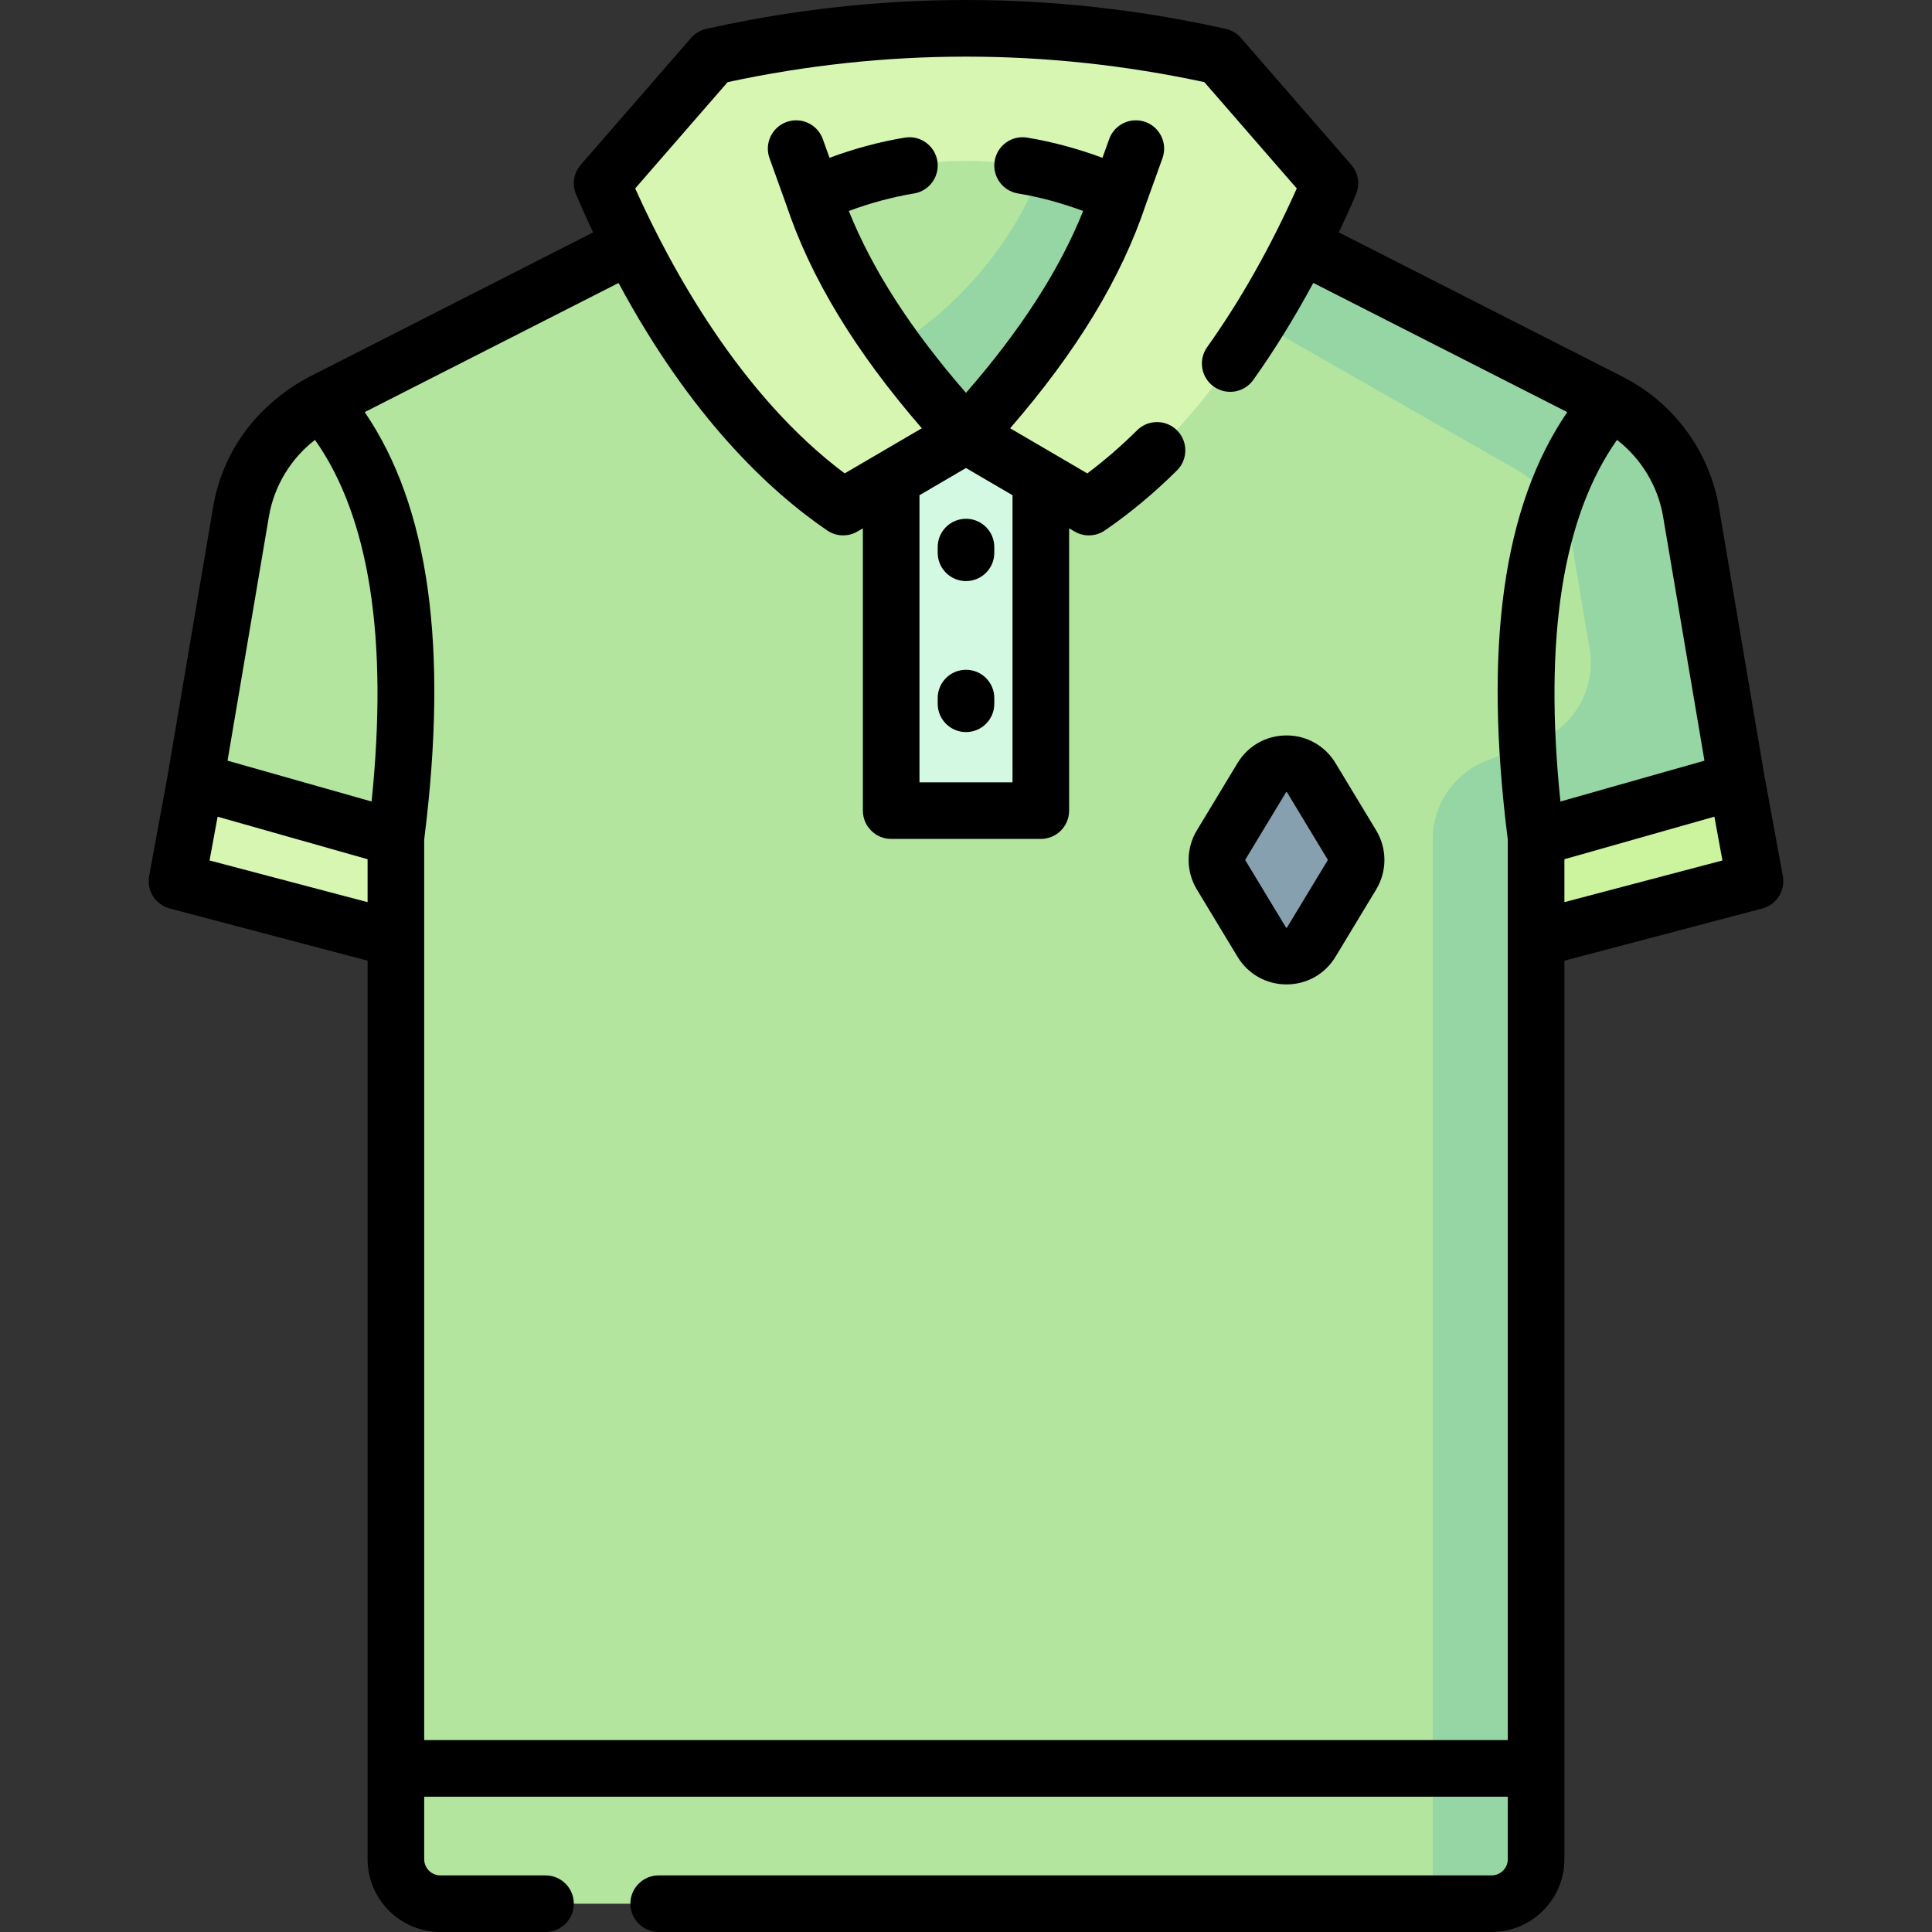 <svg id="Capa_1" enable-background="new 0 0 511.967 511.967" height="512" viewBox="0 0 511.967 511.967" width="512" xmlns="http://www.w3.org/2000/svg"><rect x="0" y="0" width="511.967" height="511.967" fill="#333333" stroke="none"/><g><path d="m448.102 135.628c-2.118-12.503-10.031-23.264-21.334-29.014l-86.052-43.775-84.733 7.831-84.733-7.831-86.05 43.775c-11.303 5.75-19.216 16.511-21.334 29.014l-12.085 71.325 53.129 15.066v270.654c0 6.513 5.28 11.793 11.793 11.793h278.561c6.513 0 11.793-5.28 11.793-11.793v-270.654l53.129-15.066z" fill="#b3e59f"/><path d="m448.102 135.628c-2.118-12.503-10.031-23.264-21.334-29.014l-86.052-43.775-48.087 4.444 31.557 12.82 77.588 44.309c8.023 4.582 13.567 12.523 15.103 21.634l4.357 25.843c1.783 10.576-4.167 20.936-14.202 24.725l-12.872 4.86c-8.734 3.298-14.514 11.658-14.514 20.994v282h15.617c6.513 0 11.793-5.28 11.793-11.793v-270.656l53.129-15.067z" fill="#95d6a4"/><path d="m236.156 92.053h39.655v122.754h-39.655z" fill="#d3f9e2"/><path d="m323.18 14.966c-44.797-10-89.595-10-134.392 0l-29.235 33.627c13.749 32.12 35.016 66.066 63.875 85.778l32.556-19.037 32.556 19.037c28.859-19.712 50.126-53.658 63.875-85.778z" fill="#d6f6b2"/><path d="m215.408 51.704c7.325 22.056 21.686 43.153 40.576 63.63 18.891-20.478 33.251-41.574 40.576-63.63-27.051-12.108-54.102-12.108-81.152 0z" fill="#b3e59f"/><path d="m236.801 92.053c5.672 7.859 12.109 15.614 19.183 23.282 18.891-20.478 33.251-41.574 40.576-63.63-6.799-3.044-13.599-5.321-20.398-6.834-5.186 12.956-16.387 32.77-39.361 47.182z" fill="#95d6a4"/><path d="m51.781 206.953-4.883 26.545 58.012 15.297v-26.776z" fill="#d6f6b2"/><path d="m460.187 206.953 4.883 26.545-58.012 15.297v-26.776z" fill="#ccf49f"/><path d="m334.355 249.661-10.771-17.821c-1.474-2.439-1.474-5.493 0-7.932l10.771-17.821c2.983-4.935 10.141-4.935 13.124 0l10.771 17.821c1.474 2.439 1.474 5.493 0 7.932l-10.771 17.821c-2.983 4.935-10.141 4.935-13.124 0z" fill="#86a0af"/><g><path d="m472.445 232.141-4.871-26.481-12.078-71.285c-2.481-14.645-11.812-27.418-24.984-34.258-.056-.032-.113-.062-.169-.092-.059-.03-.115-.065-.175-.096l-75.393-38.354c1.552-3.289 3.075-6.619 4.535-10.03 1.132-2.644.652-5.702-1.234-7.873l-29.236-33.627c-1.052-1.209-2.462-2.05-4.026-2.399-45.673-10.195-91.988-10.195-137.659 0-1.564.349-2.975 1.19-4.026 2.399l-29.235 33.627c-1.887 2.17-2.366 5.229-1.234 7.872 1.484 3.467 2.991 6.805 4.514 10.041-25.189 12.816-73.463 37.366-75.557 38.444-14.536 7.935-22.801 20.521-25.144 34.345l-12.081 71.286-4.871 26.481c-.71 3.857 1.672 7.609 5.464 8.609l52.425 13.823v238.099c0 10.639 8.655 19.294 19.293 19.294h27.856c4.143 0 7.5-3.357 7.5-7.5s-3.357-7.5-7.5-7.5h-27.856c-2.367 0-4.293-1.926-4.293-4.294v-16.56h287.147v16.56c0 2.367-1.926 4.294-4.293 4.294h-220.717c-4.143 0-7.5 3.357-7.5 7.5s3.357 7.5 7.5 7.5h220.718c10.638 0 19.293-8.655 19.293-19.294v-238.099l52.424-13.823c3.791-1 6.173-4.752 5.463-8.609zm-20.777-30.568-38.169 10.824c-4.457-43.243.582-75.407 15.001-95.833 6.402 4.962 10.835 12.22 12.207 20.317zm-380.408-64.692c1.373-8.097 5.805-15.356 12.207-20.318 14.418 20.425 19.458 52.59 15.001 95.833l-38.169-10.824zm-15.729 91.137 2.134-11.601 39.745 11.271v11.373zm56.879 233.095v-238.644c6.452-51.048 1.298-88.25-15.76-113.266l67.262-34.217c19.138 35.629 40.018 55.15 55.285 65.579 2.396 1.635 5.517 1.744 8.017.281l1.442-.843v74.805c0 4.142 3.357 7.5 7.5 7.5h39.654c4.143 0 7.5-3.358 7.5-7.5v-74.806l1.443.844c1.173.686 2.48 1.026 3.786 1.026 1.48 0 2.958-.438 4.23-1.307 6.537-4.465 12.966-9.811 19.107-15.888 2.944-2.914 2.969-7.662.056-10.606-2.914-2.945-7.663-2.969-10.606-.056-4.287 4.242-8.711 8.073-13.196 11.43l-20.448-11.957c17.648-20.358 29.448-39.811 35.934-59.245 0 0 0-.001.001-.001l4.43-12.324c1.401-3.898-.623-8.193-4.521-9.595-3.899-1.4-8.193.623-9.595 4.521l-1.786 4.97c-6.635-2.452-13.316-4.251-19.944-5.347-4.089-.679-7.947 2.09-8.623 6.176s2.089 7.947 6.176 8.623c5.72.946 11.508 2.501 17.279 4.641-6.27 15.609-16.497 31.485-31.05 48.196-14.553-16.712-24.781-32.587-31.05-48.196 5.772-2.139 11.561-3.695 17.28-4.641 4.087-.676 6.852-4.537 6.176-8.623s-4.539-6.854-8.623-6.176c-6.628 1.096-13.309 2.895-19.945 5.347l-1.786-4.97c-1.4-3.898-5.7-5.919-9.595-4.521-3.897 1.401-5.922 5.697-4.521 9.595l4.43 12.324s0 .001.001.001c6.485 19.433 18.286 38.886 35.934 59.245l-20.448 11.957c-27.666-20.703-46.016-54.359-55.509-75.513l24.491-28.17c41.928-9.011 84.405-9.01 126.329 0l24.494 28.173c-6.958 15.558-14.936 29.684-23.749 42.046-2.405 3.373-1.62 8.056 1.753 10.461 3.372 2.404 8.057 1.618 10.46-1.753 5.655-7.931 10.963-16.545 15.911-25.721l67.3 34.236c-17.059 25.016-22.213 62.219-15.759 113.265v238.645h-287.147zm143.573-337.091 12.327 7.208v76.077h-24.654v-76.077zm158.575 115.039v-11.373l39.744-11.271 2.134 11.601z"/><path d="m255.983 153.984c4.143 0 7.5-3.358 7.5-7.5v-1.513c0-4.142-3.357-7.5-7.5-7.5s-7.5 3.358-7.5 7.5v1.513c0 4.142 3.358 7.5 7.5 7.5z"/><path d="m255.983 193.999c4.143 0 7.5-3.358 7.5-7.5v-1.513c0-4.142-3.357-7.5-7.5-7.5s-7.5 3.358-7.5 7.5v1.513c0 4.142 3.358 7.5 7.5 7.5z"/><path d="m353.897 202.208c-2.771-4.584-7.623-7.322-12.98-7.322s-10.21 2.737-12.98 7.322l-10.771 17.821c-2.924 4.839-2.924 10.851 0 15.69l10.771 17.821c2.771 4.585 7.623 7.322 12.98 7.322s10.21-2.737 12.98-7.322l10.77-17.819c2.927-4.84 2.927-10.854.001-15.692zm-2.067 25.752-10.816 17.883c-.037.024-.156.024-.193 0-.004-.003-.021-.021-.046-.062l-10.771-17.82c-.032-.054-.032-.12 0-.173l10.817-17.883c.013-.008.035-.014.062-.014.053 0 .122.02.177.076l10.771 17.822c.032.052.032.118-.001.171z"/></g></g></svg>
